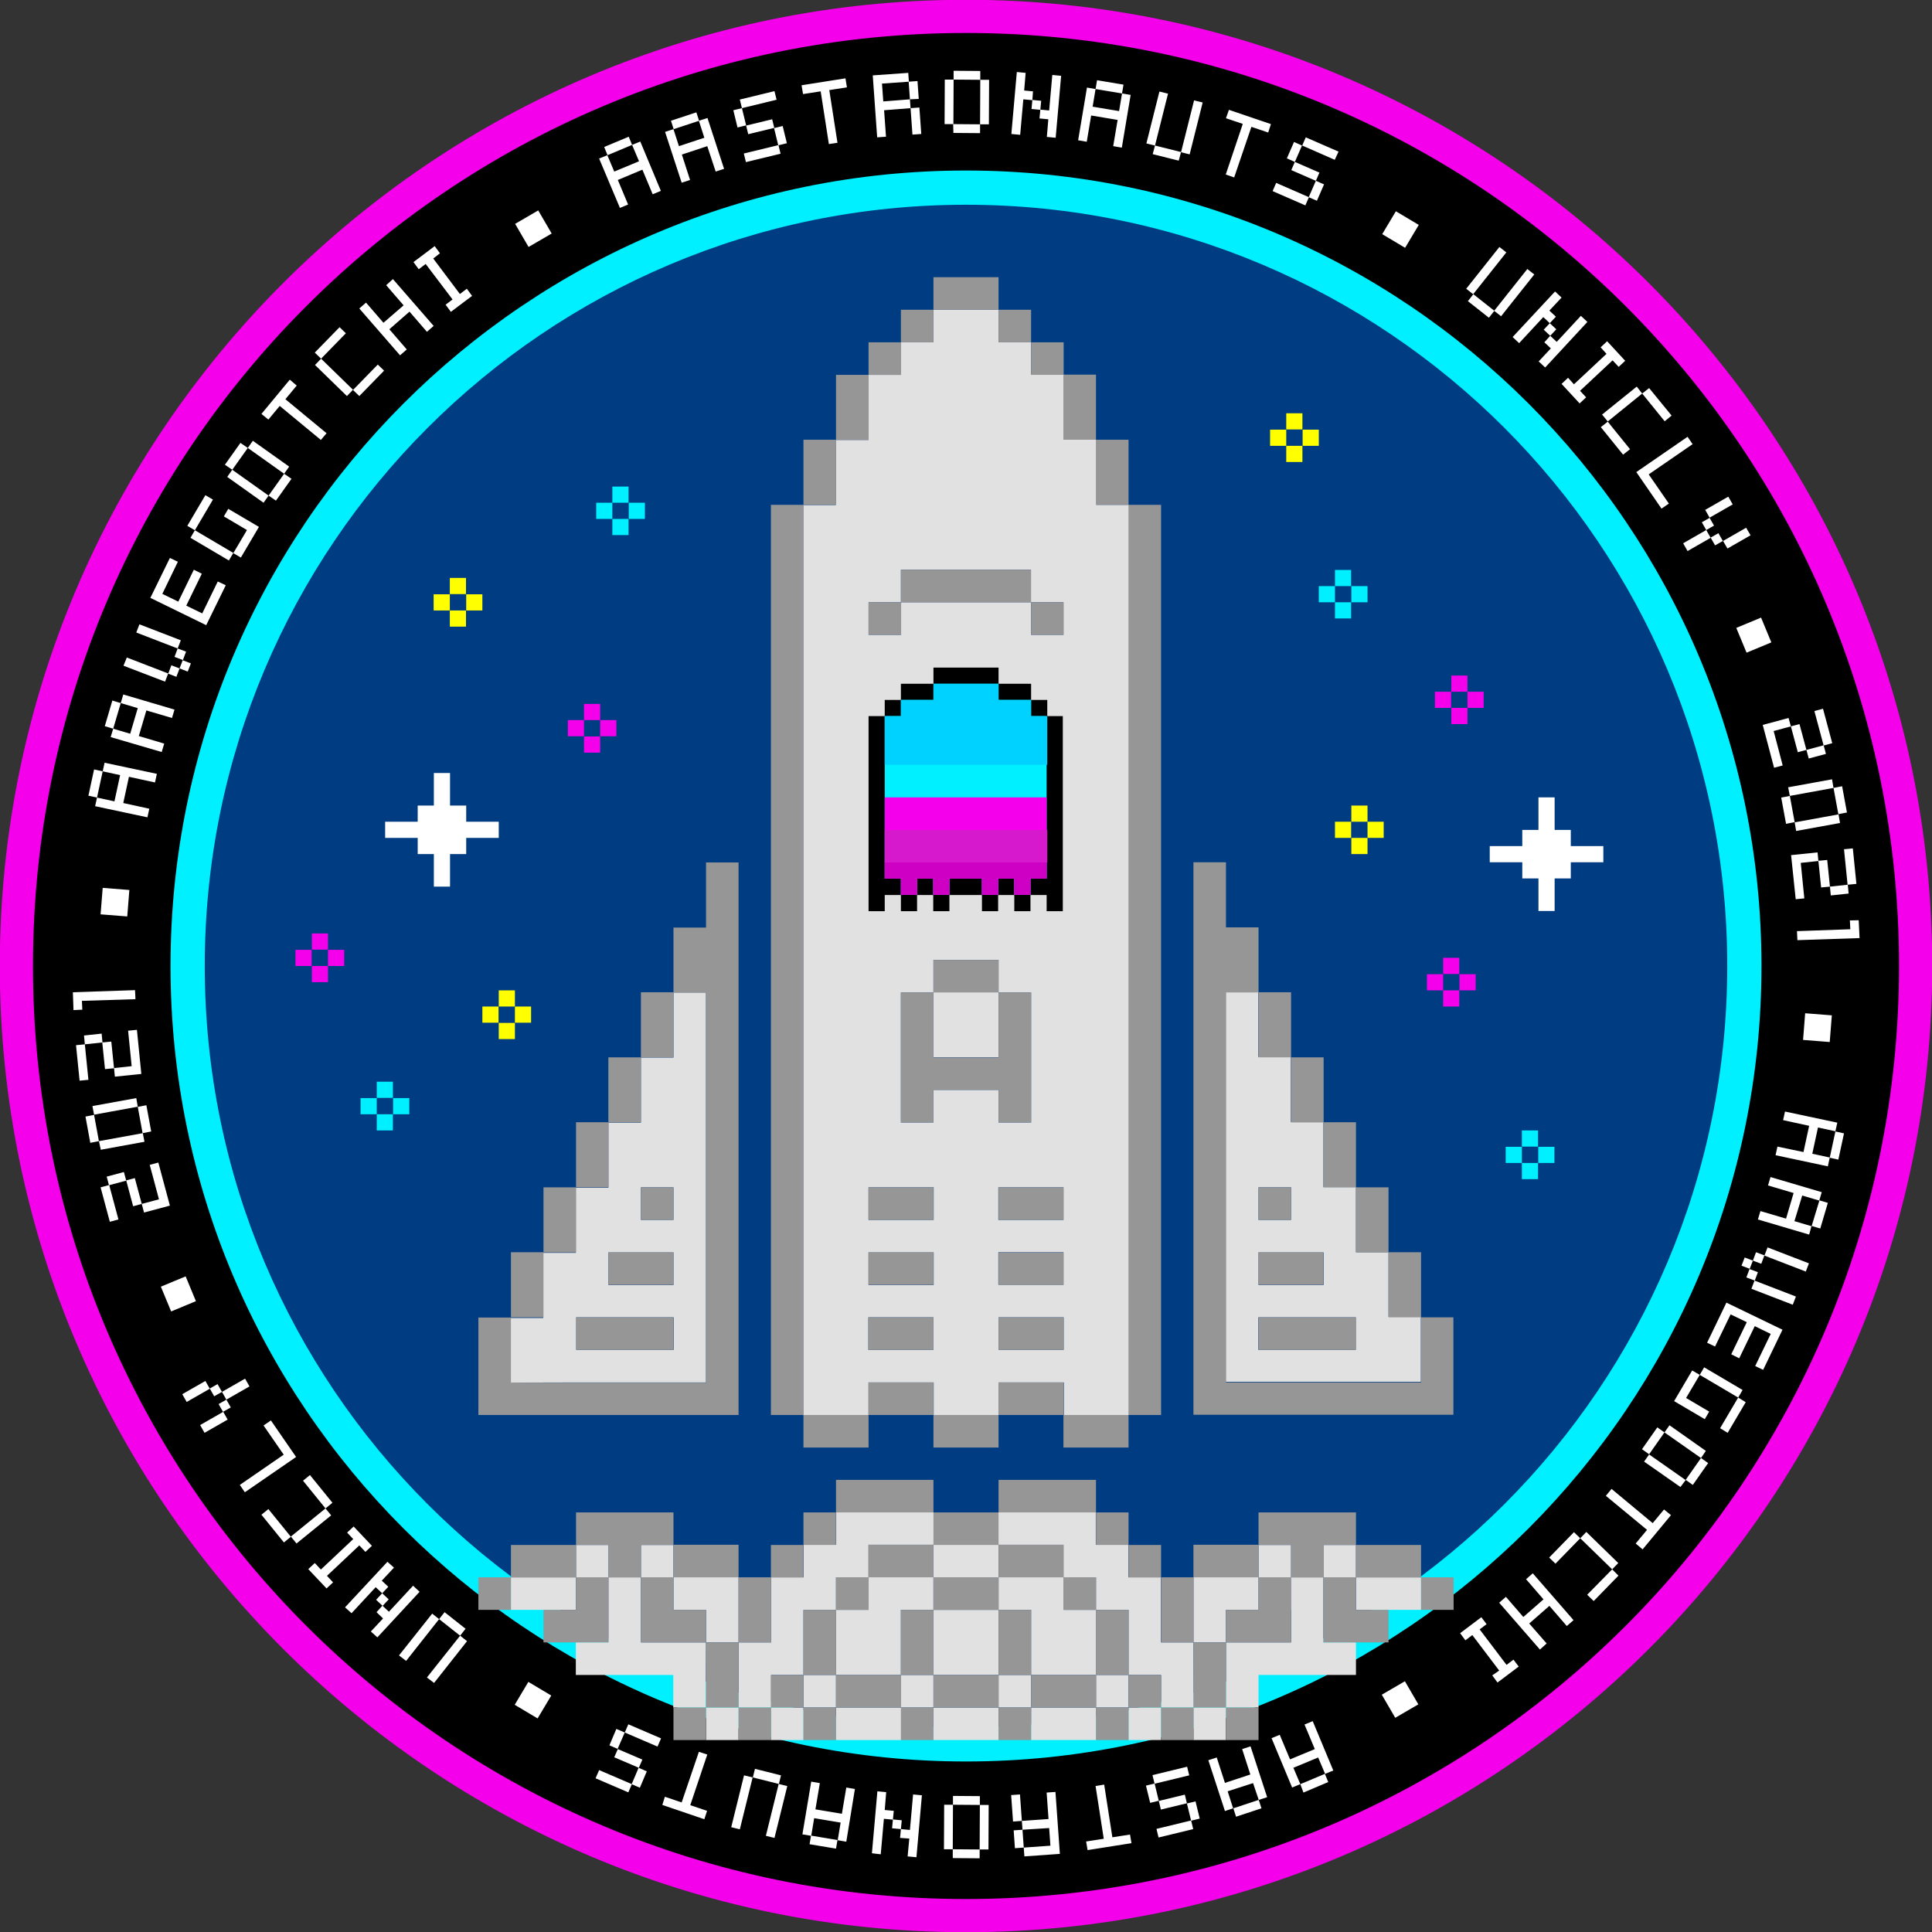 <svg width="920" height="920" viewBox="0 0 920 920" fill="none" xmlns="http://www.w3.org/2000/svg">
<rect x="0" y="0" width="920" height="920" fill="#333333" stroke="none"/>
<g clip-path="url(#clip0_1_116)">
<path d="M460 912.2C709.743 912.2 912.2 709.743 912.2 460C912.2 210.257 709.743 7.8 460 7.8C210.257 7.8 7.8 210.257 7.8 460C7.8 709.743 210.257 912.2 460 912.2Z" fill="black"/>
<path d="M460 15.7C705.4 15.7 904.3 214.6 904.3 460C904.3 705.4 705.4 904.3 460 904.3C214.6 904.3 15.7 705.4 15.7 460C15.7 214.6 214.6 15.7 460 15.7ZM460 -0.1C206.3 -0.1 -0.1 206.3 -0.1 460C-0.1 713.7 206.3 920.1 460 920.1C713.7 920.1 920.1 713.7 920.1 460C920.1 206.3 713.7 -0.1 460 -0.1V-0.1Z" fill="#F500EB"/>
<path d="M48.9 367.3L46.2 379.8L42.1 378.9L44.8 366.4L48.9 367.3ZM49.8 363.2L74.7 368.5L73.8 372.6L61.4 369.9L58.7 382.4L71.1 385.1L70.2 389.2L45.3 383.9L46.2 379.8L54.5 381.6L57.2 369.1L48.9 367.3L49.8 363.2V363.2ZM57.5 334.8L53.9 347L49.9 345.8L53.5 333.6L57.5 334.8V334.8ZM58.7 330.7L83.1 337.9L81.9 341.9L69.7 338.3L66.1 350.5L78.2 354.1L77 358.1L52.7 351L53.9 347L62 349.4L65.6 337.2L57.5 334.8L58.7 330.7V330.7ZM60.4 313.1L80.1 320.7L78.6 324.6L58.8 317L60.4 313.1ZM66.4 297.3L86.1 304.9L84.6 308.8L64.9 301.2L66.4 297.3ZM85.5 318.3L87 314.4L90.9 315.9L89.4 319.8L85.5 318.3L84 322.3L80.1 320.8L81.6 316.8L85.5 318.3ZM83.1 312.8L84.6 308.8L88.6 310.3L87.1 314.3L83.1 312.8ZM77.3 282.8L84.9 286.5L92.3 271.3L96.1 273.2L88.7 288.4L96.3 292.1L103.7 276.9L107.5 278.7L98.2 297.7L71.6 284.7L80.9 265.7L84.7 267.5L77.3 282.8V282.8ZM101.4 237.9L92.8 252.5L89.2 250.4L97.8 235.8L101.4 237.9ZM92.8 252.5L111.1 263.3L109 266.9L90.7 256.1L92.8 252.5ZM114.7 265.5L111.1 263.4L117.6 252.4L106.6 245.9L108.7 242.3L123.3 250.9L114.7 265.5ZM118 213.3L110.6 223.7L107.1 221.3L114.5 210.9L118 213.3ZM110.6 223.7L127.9 236L125.5 239.4L108.2 227.1L110.6 223.7ZM120.4 209.9L137.7 222.2L135.3 225.6L118 213.3L120.4 209.9V209.9ZM127.9 236L135.3 225.6L138.8 228L131.4 238.4L127.9 236ZM141.3 183.6L135.9 190.1L155.5 206.3L152.8 209.5L133.2 193.3L127.8 199.8L124.5 197.1L138 180.8L141.3 183.6ZM164.7 158.7L152.9 170.8L149.9 167.9L161.7 155.8L164.7 158.7ZM152.9 170.8L168.1 185.6L165.2 188.6L150 173.8L152.9 170.8ZM171.1 188.6L168.1 185.7L179.9 173.6L182.9 176.5L171.1 188.6ZM187.1 132.9L206.5 155.2L203.3 158L195 148.4L185.4 156.8L193.7 166.4L190.5 169.2L171.1 146.9L174.3 144.1L182.6 153.7L192.2 145.4L183.9 135.8L187.1 132.9ZM206.3 123.1L219 140L222.3 137.5L224.8 140.9L214.7 148.5L212.2 145.1L215.5 142.6L202.7 125.7L199.4 128.2L196.9 124.8L207 117.2L209.5 120.6L206.3 123.1V123.1ZM251.7 117.6L245.3 106.6L256.3 100.2L262.7 111.2L251.7 117.6ZM304.9 67.4L314.7 90.9L310.8 92.5L305.9 80.8L294.2 85.7L299.1 97.4L295.2 99L285.3 75.5L289.2 73.9L292.5 81.7L304.3 76.8L301 69L304.9 67.4V67.4ZM301 69L289.3 73.9L287.7 70L299.4 65.1L301 69ZM336.9 56.2L344.8 80.4L340.8 81.7L336.8 69.6L324.7 73.6L328.6 85.7L324.6 87L316.7 62.8L320.7 61.5L323.3 69.6L335.4 65.6L332.8 57.5L336.9 56.2ZM332.9 57.5L320.8 61.5L319.5 57.5L331.6 53.5L332.9 57.5ZM353.3 51.5L355.3 59.7L351.2 60.7L349.2 52.5L353.3 51.5ZM369.8 47.5L353.3 51.5L352.3 47.4L368.8 43.4L369.8 47.5ZM354.2 73.1L370.7 69.1L371.7 73.2L355.2 77.2L354.2 73.1ZM356.3 63.9L355.3 59.8L367.7 56.8L368.7 60.9L356.3 63.9ZM370.6 69.2L368.6 61L372.7 60L374.7 68.2L370.6 69.2ZM403.3 41.6L394.9 42.9L398.8 68L394.7 68.6L390.8 43.5L382.4 44.8L381.7 40.6L402.6 37.3L403.3 41.6ZM433.3 47.3L433.6 51.5L437.8 51.2L438.7 63.8L434.5 64.1L433.6 51.5L421 52.5L421.9 65.1L417.7 65.4L415.6 35.9L432.5 34.7L432.8 38.9L420 39.8L420.6 48.3L433.3 47.3V47.3ZM433.3 47.3L432.7 38.9L436.9 38.6L437.5 47.1L433.3 47.3ZM454.1 37.9L454 59.1H449.8L449.9 37.9H454.1ZM453.9 59.1L466.7 59.2V63.4L454 63.3L453.9 59.1ZM466.8 38L454.1 37.9V33.7L466.8 33.8V38ZM471 38L470.9 59.2H466.7L466.8 38H471ZM491.9 43.5L491.6 47.7L487.3 47.3L485.8 64.2L481.6 63.8L484.2 34.3L488.4 34.7L487.7 43.1L491.9 43.5V43.5ZM495.8 48L495.4 52.3L491.2 51.9L491.6 47.6L495.8 48ZM505.3 36.1L502.7 65.6L498.5 65.2L499.2 56.8L495 56.4L495.4 52.2L499.6 52.6L501.1 35.7L505.3 36.1ZM538.4 45.2L534.2 70.3L530.1 69.6L532.2 57.1L519.6 55L517.5 67.5L513.4 66.8L517.6 41.7L521.7 42.4L520.3 50.8L532.9 52.9L534.3 44.5L538.4 45.2ZM534.3 44.5L521.7 42.4L522.4 38.2L535 40.3L534.3 44.5ZM556.2 44.6L550 69.3L545.9 68.3L552.1 43.6L556.2 44.6ZM550 69.3L562.4 72.4L561.3 76.5L548.9 73.4L550 69.3ZM572.7 48.8L566.5 73.5L562.4 72.5L568.6 47.8L572.7 48.8ZM603.9 63.1L595.9 60.4L587.7 84.5L583.7 83.1L591.8 59L583.8 56.3L585.2 52.3L605.2 59.1L603.9 63.1V63.1ZM607.7 87.1L623.3 93.9L621.6 97.8L606 91L607.7 87.1V87.1ZM620 69.3L616.6 77.1L612.8 75.4L616.2 67.6L620 69.3ZM614.9 81L616.6 77.1L628.3 82.2L626.6 86.1L614.9 81ZM635.6 76.1L620.1 69.3L621.8 65.4L637.4 72.2L635.6 76.1V76.1ZM623.2 93.9L626.6 86.1L630.5 87.8L627.1 95.6L623.2 93.9V93.9ZM658.2 111.5L664.7 100.6L675.6 107.1L669.1 118L658.2 111.5ZM717.3 120.2L701.5 140.1L698.2 137.5L714 117.6L717.3 120.2ZM701.6 140.1L711.6 148L709 151.3L699 143.4L701.6 140.1ZM730.6 130.7L714.8 150.6L711.5 148L727.3 128.1L730.6 130.7ZM740.9 150.8L738 153.9L734.9 151L723.4 163.4L720.3 160.5L740.5 138.8L743.6 141.7L737.8 147.9L740.9 150.8V150.8ZM755.9 153.3L735.8 175L732.7 172.1L738.5 165.9L735.4 163L738.2 159.9L741.3 162.8L752.8 150.4L755.9 153.3V153.3ZM741.1 156.8L738.2 159.9L735.1 157L738 153.9L741.1 156.8ZM767.9 171.6L752.4 186.1L755.3 189.2L752.2 192.1L743.6 182.8L746.7 179.9L749.5 183L765 168.5L762.2 165.4L765.3 162.5L773.9 171.8L770.8 174.7L767.9 171.6ZM762.3 203.4L765.6 200.8L776.2 213.9L772.9 216.5L762.3 203.4V203.4ZM782 187.4L765.6 200.7L762.9 197.4L779.4 184.1L782 187.4ZM792.7 200.6L782 187.4L785.3 184.8L796 197.9L792.7 200.6V200.6ZM794.7 239.8L791.2 242.2L779.2 224.8L803.6 208L806 211.5L785.1 225.9L794.7 239.8V239.8ZM812.5 252.4L814.6 256.1L803.6 262.4L801.5 258.7L812.5 252.4ZM816.2 250.3L812.5 252.4L810.4 248.7L814.1 246.6L816.2 250.3ZM825.1 240.2L814.1 246.5L812 242.8L823 236.5L825.1 240.2ZM818.3 253.9L820.4 257.6L816.7 259.7L814.6 256L818.3 253.9ZM833.6 254.9L822.6 261.2L820.5 257.6L831.5 251.3L833.6 254.9ZM826.8 299L838.6 294.1L843.5 305.9L831.7 310.8L826.8 299ZM852.8 345.9L844.6 348.1L848.9 364.5L844.8 365.6L839.4 345.2L851.7 341.9L852.8 345.9V345.9ZM856.1 358.2L852.8 345.9L856.9 344.8L860.2 357.1L856.1 358.2ZM861.3 361.2L860.2 357.1L868.4 354.9L869.5 359L861.3 361.2ZM872.5 353.9L868.4 355L864 338.6L868.1 337.5L872.5 353.9ZM852.3 379L854.6 391.5L850.5 392.3L848.2 379.8L852.3 379ZM873.1 375.2L852.3 379L851.5 374.9L872.4 371.1L873.1 375.2V375.2ZM876.2 391.9L855.3 395.7L854.6 391.6L875.5 387.8L876.2 391.9ZM875.4 387.7L873.1 375.2L877.2 374.4L879.5 386.9L875.4 387.7Z" fill="white"/>
<path d="M865.9 410L857.5 410.9L859.2 427.8L855.1 428.2L852.9 407.2L865.5 405.9L865.9 410V410ZM867.2 422.6L865.9 409.9L870.1 409.5L871.4 422.2L867.2 422.6ZM871.8 426.4L871.4 422.2L879.9 421.3L880.3 425.5L871.8 426.4ZM884 420.9L879.8 421.3L878.1 404.4L882.3 404L884 420.9ZM885.5 446.7L855.9 447.7L855.7 443.4L881.1 442.5L880.9 438.3L885.1 438.2L885.5 446.7V446.7ZM859.6 482.5L872.3 483.5L871.3 496.2L858.6 495.2L859.6 482.5ZM870.4 555.4L845.5 550.1L846.4 546L858.8 548.6L861.5 536.1L849.1 533.4L850 529.3L874.9 534.6L874 538.7L865.7 536.9L863 549.4L871.3 551.2L870.4 555.4ZM871.3 551.3L874 538.8L878.1 539.7L875.4 552.2L871.3 551.3ZM861.5 587.9L837.1 580.7L838.3 576.7L850.5 580.3L854.1 568.1L841.9 564.5L843.1 560.5L867.5 567.7L866.3 571.7L858.2 569.3L854.5 581.5L862.6 583.9L861.5 587.9ZM862.7 583.8L866.4 571.6L870.4 572.8L866.8 585L862.7 583.8ZM834.7 600.3L833.2 604.2L829.3 602.7L830.8 598.8L834.7 600.3L836.2 596.3L840.2 597.8L838.7 601.8L834.7 600.3ZM837.1 605.8L835.6 609.8L831.6 608.3L833.1 604.3L837.1 605.8ZM853.7 621.3L834 613.7L835.5 609.8L855.2 617.4L853.7 621.3ZM859.9 605.5L840.2 597.9L841.7 594L861.4 601.6L859.9 605.5ZM843.2 635.2L835.6 631.5L828.2 646.8L824.4 644.9L831.8 629.6L824.1 625.9L816.7 641.2L812.9 639.4L822.1 620.3L848.8 633.2L839.6 652.3L835.8 650.5L843.2 635.2V635.2ZM805.8 652.6L809.4 654.7L802.9 665.7L813.9 672.2L811.8 675.8L797.2 667.2L805.8 652.6ZM827.7 665.5L809.4 654.7L811.5 651.1L829.8 661.9L827.7 665.5ZM819.1 680.1L827.7 665.5L831.3 667.7L822.7 682.3L819.1 680.1ZM792.6 682.1L785.3 692.5L781.9 690.1L789.2 679.7L792.6 682.1ZM800.2 708.1L782.9 696L785.3 692.6L802.7 704.8L800.2 708.1V708.1ZM810 694.3L792.6 682.1L795 678.7L812.3 690.9L810 694.3ZM802.7 704.7L810 694.3L813.4 696.7L806.1 707.1L802.7 704.7ZM778.9 735L784.3 728.5L764.7 712.3L767.4 709L787 725.3L792.4 718.8L795.7 721.5L782.2 737.8L778.9 735ZM749.5 729.6L752.5 732.5L740.7 744.6L737.7 741.7L749.5 729.6ZM767.7 747.3L752.5 732.5L755.4 729.5L770.6 744.3L767.7 747.3ZM755.8 759.4L767.7 747.3L770.7 750.3L758.9 762.4L755.8 759.4ZM733.3 785.5L713.9 763.2L717.1 760.4L725.4 770L735 761.6L726.7 752L729.9 749.2L749.3 771.5L746.1 774.3L737.8 764.7L728.2 773.1L736.5 782.6L733.3 785.5ZM713.9 795.5L701.1 778.6L697.8 781.1L695.3 777.7L705.4 770.1L707.9 773.4L704.6 775.9L717.4 792.8L720.7 790.3L723.2 793.6L713.1 801.2L710.6 797.8L713.9 795.5ZM669 800.6L675.4 811.6L664.4 818L658 807L669 800.6ZM615.3 851.2L605.5 827.7L609.4 826.1L614.3 837.8L626.1 832.9L621.2 821.2L625.1 819.6L634.9 843.1L631 844.7L627.7 836.9L615.9 841.8L619.2 849.6L615.3 851.2ZM619.2 849.6L630.9 844.7L632.5 848.6L620.7 853.6L619.2 849.6V849.6ZM583.3 862.4L575.4 838.2L579.4 836.9L583.3 849L595.4 845L591.5 832.9L595.5 831.6L603.4 855.8L599.4 857.1L596.7 849.1L584.6 853L587.2 861.1L583.3 862.4ZM587.3 861.1L599.4 857.1L600.7 861.1L588.6 865.1L587.3 861.1ZM549.8 849.3L551.8 857.5L547.7 858.5L545.7 850.3L549.8 849.3ZM566.3 845.4L549.8 849.4L548.8 845.3L565.3 841.3L566.3 845.4ZM550.7 870.9L567.2 866.9L568.2 871L551.7 875L550.7 870.9ZM564.2 854.6L565.2 858.7L552.8 861.7L551.8 857.6L564.2 854.6ZM567.2 867L565.2 858.8L569.3 857.8L571.3 866L567.2 867ZM517.2 876.9L525.6 875.6L521.7 850.5L525.8 849.8L529.7 874.9L538.1 873.6L538.8 877.7L517.9 881L517.2 876.9ZM486.9 871.3L486.6 867.1L482.4 867.4L481.5 854.8L485.7 854.5L486.6 867.1L499.3 866.2L498.4 853.6L502.6 853.3L504.7 882.8L487.8 884L487.5 879.8L500.2 878.9L499.6 870.5L486.9 871.3V871.3ZM486.9 871.3L487.5 879.8L483.3 880.1L482.7 871.6L486.9 871.3ZM449.5 880.6L449.6 859.4H453.8L453.7 880.6H449.5ZM453.7 880.6L466.5 880.7V884.9L453.7 884.8V880.6ZM466.6 859.5L453.8 859.4V855.2L466.6 855.3V859.5ZM466.5 880.7L466.6 859.5H470.8L470.7 880.7H466.5ZM415.2 882.5L417.8 853L422 853.4L421.3 861.9L425.6 862.3L425.2 866.5L420.9 866.1L419.4 883L415.2 882.5V882.5ZM424.8 870.6L425.2 866.4L429.4 866.8L429 871L424.8 870.6ZM428.6 875.2L429 871L433.3 871.4L434.8 854.5L439 854.9L436.4 884.4L432.2 884L433 875.5L428.6 875.2ZM382.1 873.5L386.3 848.4L390.4 849.1L388.3 861.6L400.9 863.7L403 851.2L407.1 851.9L403 877L398.9 876.3L400.3 867.9L387.7 865.8L386.3 874.2L382.1 873.5V873.5ZM386.2 874.1L398.8 876.2L398.1 880.3L385.5 878.2L386.2 874.1ZM348.2 870.1L354.3 845.4L358.4 846.4L352.3 871.1L348.2 870.1ZM370.9 849.5L358.5 846.4L359.5 842.3L371.9 845.4L370.9 849.5ZM364.7 874.2L370.8 849.5L374.9 850.5L368.8 875.2L364.7 874.2ZM316.6 855.6L324.6 858.3L332.8 834.2L336.8 835.5L328.7 859.6L336.7 862.3L335.4 866.3L315.4 859.5L316.6 855.6V855.6ZM285.3 842.9L300.9 849.6L299.2 853.5L283.6 846.8L285.3 842.9ZM297.5 825L294.1 832.8L290.2 831.1L293.5 823.3L297.5 825V825ZM305.9 837.9L304.2 841.8L292.5 836.8L294.2 832.9L305.9 837.9ZM313.1 831.7L297.5 825L299.2 821.1L314.8 827.8L313.1 831.7ZM300.8 849.6L304.1 841.8L308 843.5L304.7 851.3L300.8 849.6ZM262.5 807.4L256 818.3L245.1 811.8L251.6 800.9L262.5 807.4ZM190 788.3L205.8 768.4L209.1 771L193.4 790.9L190 788.3V788.3ZM203.3 798.8L219.1 778.9L222.4 781.5L206.7 801.4L203.3 798.8V798.8ZM219.1 778.9L209.1 771L211.7 767.7L221.7 775.6L219.1 778.9ZM164.3 765.4L184.5 743.7L187.6 746.5L181.8 752.7L184.9 755.6L182 758.7L178.9 755.8L167.4 768.2L164.3 765.4V765.4ZM179.3 767.7L182.1 764.6L185.2 767.5L196.7 755.1L199.8 758L179.7 779.7L176.6 776.9L182.4 770.7L179.3 767.7V767.7ZM179.1 761.8L182 758.7L185.1 761.6L182.2 764.7L179.1 761.8ZM152.8 747.4L168.2 732.9L165.3 729.8L168.4 726.9L177.1 736.1L174 739L171.1 735.9L155.7 750.4L158.6 753.5L155.5 756.4L146.8 747.2L149.9 744.3L152.8 747.4ZM127.8 718.6L138.5 731.8L135.2 734.5L124.5 721.3L127.8 718.6ZM138.5 731.7L155 718.3L157.7 721.6L141.2 735L138.5 731.7ZM158.3 715.6L155 718.3L144.3 705.1L147.6 702.4L158.3 715.6ZM125.5 678.8L129 676.4L141 693.8L116.6 710.6L114.2 707.1L135.1 692.7L125.5 678.8ZM86.8 663.9L97.8 657.6L99.9 661.3L88.9 667.6L86.8 663.9V663.9ZM95.3 678.6L106.3 672.3L108.4 676L97.4 682.3L95.3 678.6ZM102 664.9L99.9 661.2L103.6 659.1L105.7 662.8L102 664.9ZM104.1 668.6L107.8 666.5L109.9 670.2L106.2 672.3L104.1 668.6ZM107.8 666.5L105.7 662.8L116.7 656.5L118.8 660.2L107.8 666.5ZM93.3 619.6L81.5 624.5L76.6 612.7L88.4 607.8L93.3 619.6ZM47.9 565.4L52 564.3L56.4 580.7L52.3 581.8L47.9 565.4ZM59 558.1L60.1 562.2L51.9 564.4L50.8 560.3L59 558.1ZM64.2 561L67.5 573.3L63.4 574.4L60.1 562.1L64.2 561ZM67.5 573.3L75.7 571.1L71.3 554.7L75.4 553.6L80.9 574.1L68.6 577.4L67.5 573.3V573.3ZM44.8 530.9L47.1 543.4L43 544.2L40.7 531.7L44.8 530.9ZM44 526.7L64.9 522.9L65.6 527L44.8 530.8L44 526.7V526.7ZM47.1 543.4L68 539.6L68.8 543.7L48 547.5L47.1 543.4ZM67.9 539.6L65.6 527.1L69.7 526.3L72 538.8L67.9 539.6ZM36.2 497.7L40.4 497.3L42.1 514.2L37.9 514.6L36.2 497.7ZM48.4 492.2L48.8 496.4L40.4 497.3L40 493.1L48.4 492.2ZM53 496L54.3 508.7L50 509.1L48.7 496.4L53 496ZM54.3 508.6L62.7 507.7L61 490.8L65.2 490.4L67.3 511.4L54.7 512.7L54.3 508.6ZM34.7 472.5L64.3 471.5L64.5 475.8L39 476.6L39.2 480.8L35 481L34.7 472.5ZM60.6 436.4L47.9 435.4L48.9 422.8L61.6 423.8L60.6 436.4Z" fill="white"/>
<path d="M460 838.8C669.205 838.8 838.8 669.205 838.8 460C838.8 250.795 669.205 81.2 460 81.2C250.795 81.2 81.2 250.795 81.2 460C81.2 669.205 250.795 838.8 460 838.8Z" fill="#00F0FF"/>
<path d="M460 822.5C660.203 822.5 822.5 660.203 822.5 460C822.5 259.797 660.203 97.5 460 97.5C259.797 97.5 97.5 259.797 97.5 460C97.5 660.203 259.797 822.5 460 822.5Z" fill="#003C82"/>
<path d="M214.2 275.2H221.9V282.9H214.2V275.2ZM222 283H229.7V290.7H222V283ZM206.5 283H214.2V290.7H206.5V283Z" fill="#FFFF00"/>
<path d="M214.2 290.7H221.9V298.4H214.2V290.7Z" fill="#FFFF00"/>
<path d="M278.1 335.2H285.8V342.9H278.1V335.2Z" fill="#F500EB"/>
<path d="M285.8 342.9H293.5V350.6H285.8V342.9ZM270.4 342.9H278.1V350.6H270.4V342.9ZM278.1 350.7H285.8V358.4H278.1V350.7Z" fill="#F500EB"/>
<path d="M237.5 471.6H245.2V479.3H237.5V471.6Z" fill="#FFFF00"/>
<path d="M245.2 479.3H252.9V487H245.2V479.3ZM229.7 479.3H237.4V487H229.7V479.3ZM237.5 487.1H245.2V494.8H237.5V487.1Z" fill="#FFFF00"/>
<path d="M179.4 515.1H187.1V522.8H179.4V515.1ZM187.2 522.9H194.9V530.6H187.2V522.9ZM171.7 522.9H179.4V530.6H171.7V522.9Z" fill="#00F0FF"/>
<path d="M179.4 530.6H187.1V538.3H179.4V530.6Z" fill="#00F0FF"/>
<path d="M148.5 444.5H156.2V452.2H148.5V444.5ZM156.2 452.3H163.9V460H156.2V452.3Z" fill="#F500EB"/>
<path d="M140.7 452.3H148.4V460H140.7V452.3ZM148.5 460H156.2V467.7H148.5V460Z" fill="#F500EB"/>
<path d="M291.6 231.7H299.3V239.4H291.6V231.7ZM299.4 239.4H307.1V247.1H299.4V239.4Z" fill="#00F0FF"/>
<path d="M283.9 239.4H291.6V247.1H283.9V239.4Z" fill="#00F0FF"/>
<path d="M291.6 247.1H299.3V254.8H291.6V247.1Z" fill="#00F0FF"/>
<path d="M229.7 391.3H222V383.6H214.3V368.1H206.6V383.6H198.9V391.3H183.4V399H198.9V406.7H206.6V422.2H214.3V406.7H222V399H237.5V391.3H229.7Z" fill="white"/>
<path d="M691.1 321.7H698.8V329.4H691.1V321.7ZM683.3 329.4H691V337.1H683.3V329.4Z" fill="#F500EB"/>
<path d="M698.8 329.4H706.5V337.1H698.8V329.4Z" fill="#F500EB"/>
<path d="M691.1 337.1H698.8V344.8H691.1V337.1Z" fill="#F500EB"/>
<path d="M635.7 271.4H643.4V279.1H635.7V271.4Z" fill="#00F0FF"/>
<path d="M628 279.1H635.7V286.8H628V279.1ZM643.5 279.1H651.2V286.8H643.5V279.1Z" fill="#00F0FF"/>
<path d="M635.7 286.8H643.4V294.5H635.7V286.8ZM724.7 538.3H732.4V546H724.7V538.3ZM717 546.1H724.7V553.8H717V546.1ZM732.5 546.1H740.2V553.8H732.5V546.1Z" fill="#00F0FF"/>
<path d="M724.7 553.8H732.4V561.5H724.7V553.8Z" fill="#00F0FF"/>
<path d="M687.2 456.1H694.9V463.8H687.2V456.1ZM679.5 463.9H687.2V471.6H679.5V463.9Z" fill="#F500EB"/>
<path d="M695 463.9H702.7V471.6H695V463.9ZM687.2 471.6H694.9V479.3H687.2V471.6Z" fill="#F500EB"/>
<path d="M643.5 383.6H651.2V391.3H643.5V383.6ZM635.7 391.3H643.4V399H635.7V391.3Z" fill="#FFFF00"/>
<path d="M651.2 391.3H658.9V399H651.2V391.3Z" fill="#FFFF00"/>
<path d="M643.5 399H651.2V406.7H643.5V399ZM612.5 196.8H620.2V204.5H612.5V196.8ZM604.8 204.6H612.5V212.3H604.8V204.6ZM620.3 204.6H628V212.3H620.3V204.6Z" fill="#FFFF00"/>
<path d="M612.5 212.3H620.2V220H612.5V212.3Z" fill="#FFFF00"/>
<path d="M755.7 402.9H748V395.2H740.3V379.7H732.6V395.2H724.9V402.9H709.4V410.6H724.9V418.3H732.6V433.8H740.3V418.3H748V410.6H763.5V402.9H755.7Z" fill="white"/>
<path d="M413.6 673.8V658.3H444.6V673.8H475.6V658.3H506.6V673.8H537.6V240.4H522.1V209.4H506.6V178.4H491V163H475.5V147.5H444.5V163H429V178.5H413.5V209.5H398V240.5H382.5V673.9L413.6 673.8ZM429 642.8H413.5V627.3H444.5V642.8H429ZM413.6 596.4H444.6V611.9H413.6V596.4ZM413.6 565.4H444.6V580.9H413.6V565.4ZM413.6 286.8H429V271.3H490.9V286.8H506.4V302.3H491V286.8H429.1V302.3H413.6V286.8ZM506.4 580.9H475.4V565.4H506.4V580.9ZM506.4 611.8H475.4V596.3H506.4V611.8ZM429 519V472.6H444.5V457.1H475.5V472.6H491V534.5H475.5V519H444.5V534.5H429V519ZM491 642.8H475.5V627.3H506.5V642.8H491Z" fill="#E1E1E1"/>
<path d="M444.5 503.5H475.5V472.5H444.5V503.5Z" fill="#E1E1E1"/>
<path d="M305.2 735.7H320.7V751.2H305.2V735.7Z" fill="#E1E1E1"/>
<path d="M274.3 735.7H289.8V751.2H274.3V735.7Z" fill="#E1E1E1"/>
<path d="M243.3 751.1V766.6H274.3V751.1H243.3ZM336.2 766.6V782.1H351.7V751.1H320.7V766.6H336.2Z" fill="#E1E1E1"/>
<path d="M336.2 782.1H305.2V751.1H289.7V782.1H274.2V797.6H320.6V813.1H336.1L336.2 782.1ZM429 766.6H444.5V751.1H413.5V766.6H398V797.6H429V766.6Z" fill="#E1E1E1"/>
<path d="M460 751.1H475.5V735.6H444.5V751.1H460Z" fill="#E1E1E1"/>
<path d="M475.5 766.6H444.5V797.6H475.5V766.6ZM382.6 797.6V766.6H398.1V751.1H413.6V735.6H444.6V720.1H398.2V735.6H382.7V751.1H367.2V782.1H351.7V813.1H367.2V797.6H382.6Z" fill="#E1E1E1"/>
<path d="M382.6 797.6H398.1V813.1H382.6V797.6ZM429 797.6H444.5V813.1H429V797.6Z" fill="#E1E1E1"/>
<path d="M367.1 813.1H382.6V828.6H367.1V813.1ZM336.2 813.1H351.7V828.6H336.2V813.1ZM398.1 813.1V828.6H429.1V813.1H398.1ZM599.3 735.7H614.8V751.2H599.3V735.7ZM630.2 735.7H645.7V751.2H630.2V735.7Z" fill="#E1E1E1"/>
<path d="M614.8 766.6V782.1H583.8V813.1H599.3V797.6H645.7V782.1H630.2V751.1H614.7V766.6H614.8ZM645.7 751.1V766.6H676.7V751.1H645.7Z" fill="#E1E1E1"/>
<path d="M583.8 766.6H599.3V751.1H568.3V782.1H583.8V766.6ZM475.5 751.1V766.6H491V797.6H522V766.6H506.5V751.1H475.5Z" fill="#E1E1E1"/>
<path d="M568.3 782.1H552.8V751.1H537.3V735.6H521.8V720.1H475.4V735.6H506.4V751.1H521.9V766.6H537.4V797.6H552.9V813.1H568.4L568.3 782.1Z" fill="#E1E1E1"/>
<path d="M521.9 797.6H537.4V813.1H521.9V797.6ZM475.5 797.6H491V813.1H475.5V797.6Z" fill="#E1E1E1"/>
<path d="M537.4 813.1H552.9V828.6H537.4V813.1ZM568.3 813.1H583.8V828.6H568.3V813.1ZM491 813.1V828.6H522V813.1H491ZM444.5 813.1V828.6H475.5V813.1H444.5ZM661.2 627.3V596.3H645.7V565.3H630.2V534.3H614.7V503.3H599.2V472.3H583.7V658H676.6V627H661.2V627.3ZM599.3 565.4H614.8V580.9H599.3V565.4ZM599.3 596.4H630.3V611.9H599.3V596.4ZM630.2 642.8H599.2V627.3H645.6V642.8H630.2ZM274.3 658.3H336.2V472.6H320.7V503.6H305.2V534.6H289.7V565.6H274.2V596.6H258.7V627.6H243.2V658.6C251 658.3 266.6 658.3 274.3 658.3V658.3ZM320.7 565.4V580.9H305.2V565.4H320.7ZM305.2 596.4H320.7V611.9H289.7V596.4H305.2ZM289.8 627.3H320.8V642.8H274.4V627.3H289.8Z" fill="#E1E1E1"/>
<path d="M475.5 147.5V132H444.5V147.5H475.5Z" fill="#969696"/>
<path d="M429 147.5H444.5V163H429V147.5Z" fill="#969696"/>
<path d="M413.6 163H429.1V178.5H413.6V163Z" fill="#969696"/>
<path d="M413.6 194V178.5H398.1V209.5H413.6V194ZM506.4 209.4H521.9V178.4H506.4V209.4Z" fill="#969696"/>
<path d="M398.1 224.9V209.4H382.6V240.4H398.1V224.9ZM521.9 240.4H537.4V209.4H521.9V240.4Z" fill="#969696"/>
<path d="M382.6 658.3V240.4H367.1V673.8H382.6V658.3ZM413.6 286.8H429.1V302.3H413.6V286.8Z" fill="#969696"/>
<path d="M444.5 580.9V565.4H413.5V580.9H444.5Z" fill="#969696"/>
<path d="M444.5 611.8V596.3H413.5V611.8H444.5ZM444.5 642.8V627.3H413.5V642.8H444.5ZM429 658.3H413.5V673.8H444.5V658.3H429ZM460 286.8H491V271.3H429.1V286.8H460ZM475.5 472.6V457.1H444.5V472.6H475.5Z" fill="#969696"/>
<path d="M475.5 534.5H491V472.6H475.5V503.6H444.5V472.6H429V534.5H444.5V519H475.5V534.5ZM475.5 565.4V580.9H506.5V565.4H475.5ZM475.5 596.4V611.9H506.5V596.4H475.5ZM475.5 627.3V642.8H506.5V627.3H475.5ZM491 286.8H506.5V302.3H491V286.8ZM491 658.3H475.5V673.8H506.5V658.3H491ZM382.6 673.8V689.3H413.6V673.8H382.6ZM382.6 720.2H398.1V735.7H382.6V720.2Z" fill="#969696"/>
<path d="M367.1 735.7H382.6V751.2H367.1V735.7ZM398.1 751.1H413.6V766.6H398.1V751.1Z" fill="#969696"/>
<path d="M398.1 766.6H382.6V797.6H398.1V766.6ZM351.7 782.1H367.2V751.1H351.7V782.1Z" fill="#969696"/>
<path d="M336.2 751.1H351.7V735.6H320.7V751.1H336.2Z" fill="#969696"/>
<path d="M320.7 735.7V720.2H274.3V735.7H289.8V751.2H305.3V735.7H320.7Z" fill="#969696"/>
<path d="M274.3 766.6H258.8V782.1H289.8V751.1H274.3V766.6ZM320.7 766.6V751.1H305.2V782.1H336.2V766.6H320.7Z" fill="#969696"/>
<path d="M258.8 735.7H243.3V751.2H274.3V735.7H258.8Z" fill="#969696"/>
<path d="M227.8 751.1H243.3V766.6H227.8V751.1ZM429 720.2H444.5V704.7H398.1V720.2H429ZM444.5 751.1V735.6H413.5V751.1H444.5ZM444.5 766.6H429V797.6H444.5V766.6Z" fill="#969696"/>
<path d="M460 735.7H475.5V720.2H444.5V735.7H460ZM460 766.6H475.5V751.1H444.5V766.6H460ZM367.1 797.6H382.6V813.1H367.1V797.6ZM413.6 797.6H398.1V813.1H429.1V797.6H413.6Z" fill="#969696"/>
<path d="M460 797.6H444.5V813.1H475.5V797.6H460ZM382.6 813.1H398.1V828.6H382.6V813.1ZM351.7 813.1H367.2V828.6H351.7V813.1Z" fill="#969696"/>
<path d="M351.7 782.1H336.2V813.1H351.7V782.1Z" fill="#969696"/>
<path d="M320.7 813.1H336.2V828.6H320.7V813.1ZM429 813.1H444.5V828.6H429V813.1ZM521.9 720.2H537.4V735.7H521.9V720.2Z" fill="#969696"/>
<path d="M537.4 735.7H552.9V751.2H537.4V735.7ZM506.4 751.1H521.9V766.6H506.4V751.1Z" fill="#969696"/>
<path d="M552.9 782.1H568.4V751.1H552.9V782.1Z" fill="#969696"/>
<path d="M599.3 751.1V735.6H568.3V751.1H599.3Z" fill="#969696"/>
<path d="M645.7 735.7V720.2H599.3V735.7H614.8V751.2H630.3V735.7H645.7Z" fill="#969696"/>
<path d="M599.3 766.6H583.8V782.1H614.8V751.1H599.3V766.6ZM630.2 766.6V782.1H661.2V766.6H645.7V751.1H630.2V766.6Z" fill="#969696"/>
<path d="M661.2 735.7H645.7V751.2H676.7V735.7H661.2Z" fill="#969696"/>
<path d="M676.7 751.1H692.2V766.6H676.7V751.1ZM506.4 720.2H521.9V704.7H475.5V720.2H506.4ZM491 751.1H506.5V735.6H475.5V751.1H491ZM491 766.6H475.5V797.6H491V766.6ZM521.9 797.6H537.4V766.6H521.9V797.6Z" fill="#969696"/>
<path d="M537.4 797.6H552.9V813.1H537.4V797.6ZM506.4 797.6H491V813.1H522V797.6H506.4Z" fill="#969696"/>
<path d="M521.9 813.1H537.4V828.6H521.9V813.1ZM552.9 813.1H568.4V828.6H552.9V813.1Z" fill="#969696"/>
<path d="M568.3 797.6V813.1H583.8V782.1H568.3V797.6Z" fill="#969696"/>
<path d="M583.8 813.1H599.3V828.6H583.8V813.1ZM475.5 813.1H491V828.6H475.5V813.1ZM444.5 673.8V689.3H475.5V673.8H444.5ZM506.4 673.8V689.3H537.4V673.8H506.4ZM475.5 147.5H491V163H475.5V147.5Z" fill="#969696"/>
<path d="M491 163H506.5V178.5H491V163ZM537.4 271.4V673.8H552.9V240.4H537.4V271.4ZM676.7 627.3V658.3H583.8V472.6H599.3V441.6H583.8V410.6H568.3V673.7H692.1V627.3H676.7V627.3ZM630.2 642.8H645.7V627.3H599.3V642.8H630.2Z" fill="#969696"/>
<path d="M661.2 627.3H676.7V596.3H661.2V627.3ZM630.2 611.8V596.3H599.2V611.8H630.2Z" fill="#969696"/>
<path d="M645.7 596.4H661.2V565.4H645.7V596.4ZM599.3 565.4H614.8V580.9H599.3V565.4Z" fill="#969696"/>
<path d="M630.2 565.4H645.7V534.4H630.2V565.4Z" fill="#969696"/>
<path d="M614.8 534.5H630.3V503.5H614.8V534.5Z" fill="#969696"/>
<path d="M599.3 503.5H614.8V472.5H599.3V503.5ZM305.2 642.8H320.7V627.3H274.3V642.8H305.2ZM258.8 611.8V596.3H243.3V627.3H258.8V611.8ZM320.7 611.8V596.3H289.7V611.8H320.7Z" fill="#969696"/>
<path d="M274.3 580.9V565.4H258.8V596.4H274.3V580.9ZM305.2 565.4H320.7V580.9H305.2V565.4Z" fill="#969696"/>
<path d="M289.8 549.9V534.4H274.3V565.4H289.8V549.9Z" fill="#969696"/>
<path d="M305.2 519V503.5H289.7V534.5H305.2V519Z" fill="#969696"/>
<path d="M320.7 488V472.5H305.2V503.5H320.7V488Z" fill="#969696"/>
<path d="M258.8 673.8H351.7V410.7H336.2V441.7H320.7V472.7H336.2V658.4H243.3V627.4H227.8V673.8H258.8V673.8Z" fill="#969696"/>
<path d="M498.7 341V333.3H491V325.6H475.5V317.9H444.5V325.6H429V333.3H421.3V341H413.6V433.9H421.3V426.2H429V433.9H436.7V426.2H444.4V433.9H452.1V426.2H467.6V433.9H475.3V426.2H483V433.9H490.7V426.2H498.4V433.9H506.1V341H498.7V341Z" fill="black"/>
<path d="M491 341V333.3H475.5V325.6H444.5V333.3H429V341H421.3V418.4H429V426.1H436.7V418.4H444.4V426.1H452.1V418.4H467.6V426.1H475.3V418.4H483V426.1H490.7V418.4H498.4V341H491Z" fill="#00F0FF"/>
<path d="M491 341V333.3H475.5V325.6H444.5V333.3H429V341H421.3V364.2H498.7V341H491Z" fill="#00D2FF"/>
<path d="M421.3 379.7V418.4H429V426.1H436.7V418.4H444.4V426.1H452.1V418.4H467.6V426.1H475.3V418.4H483V426.1H490.7V418.4H498.4V379.7C498.7 379.7 444.3 379.7 421.3 379.7V379.7Z" fill="#F500EB"/>
<path d="M421.3 410.6V418.3H429V426H436.7V418.3H444.4V426H452.1V418.3H467.6V426H475.3V418.3H483V426H490.7V418.3H498.4V410.6C498.7 410.6 444.3 410.6 421.3 410.6V410.6Z" fill="#CD00C3"/>
<path d="M421.3 395.2V410.7H498.7V395.2H421.3V395.2Z" fill="#D719CD"/>
</g>
<defs>
<clipPath id="clip0_1_116">
<rect width="920" height="920" fill="white"/>
</clipPath>
</defs>
</svg>
